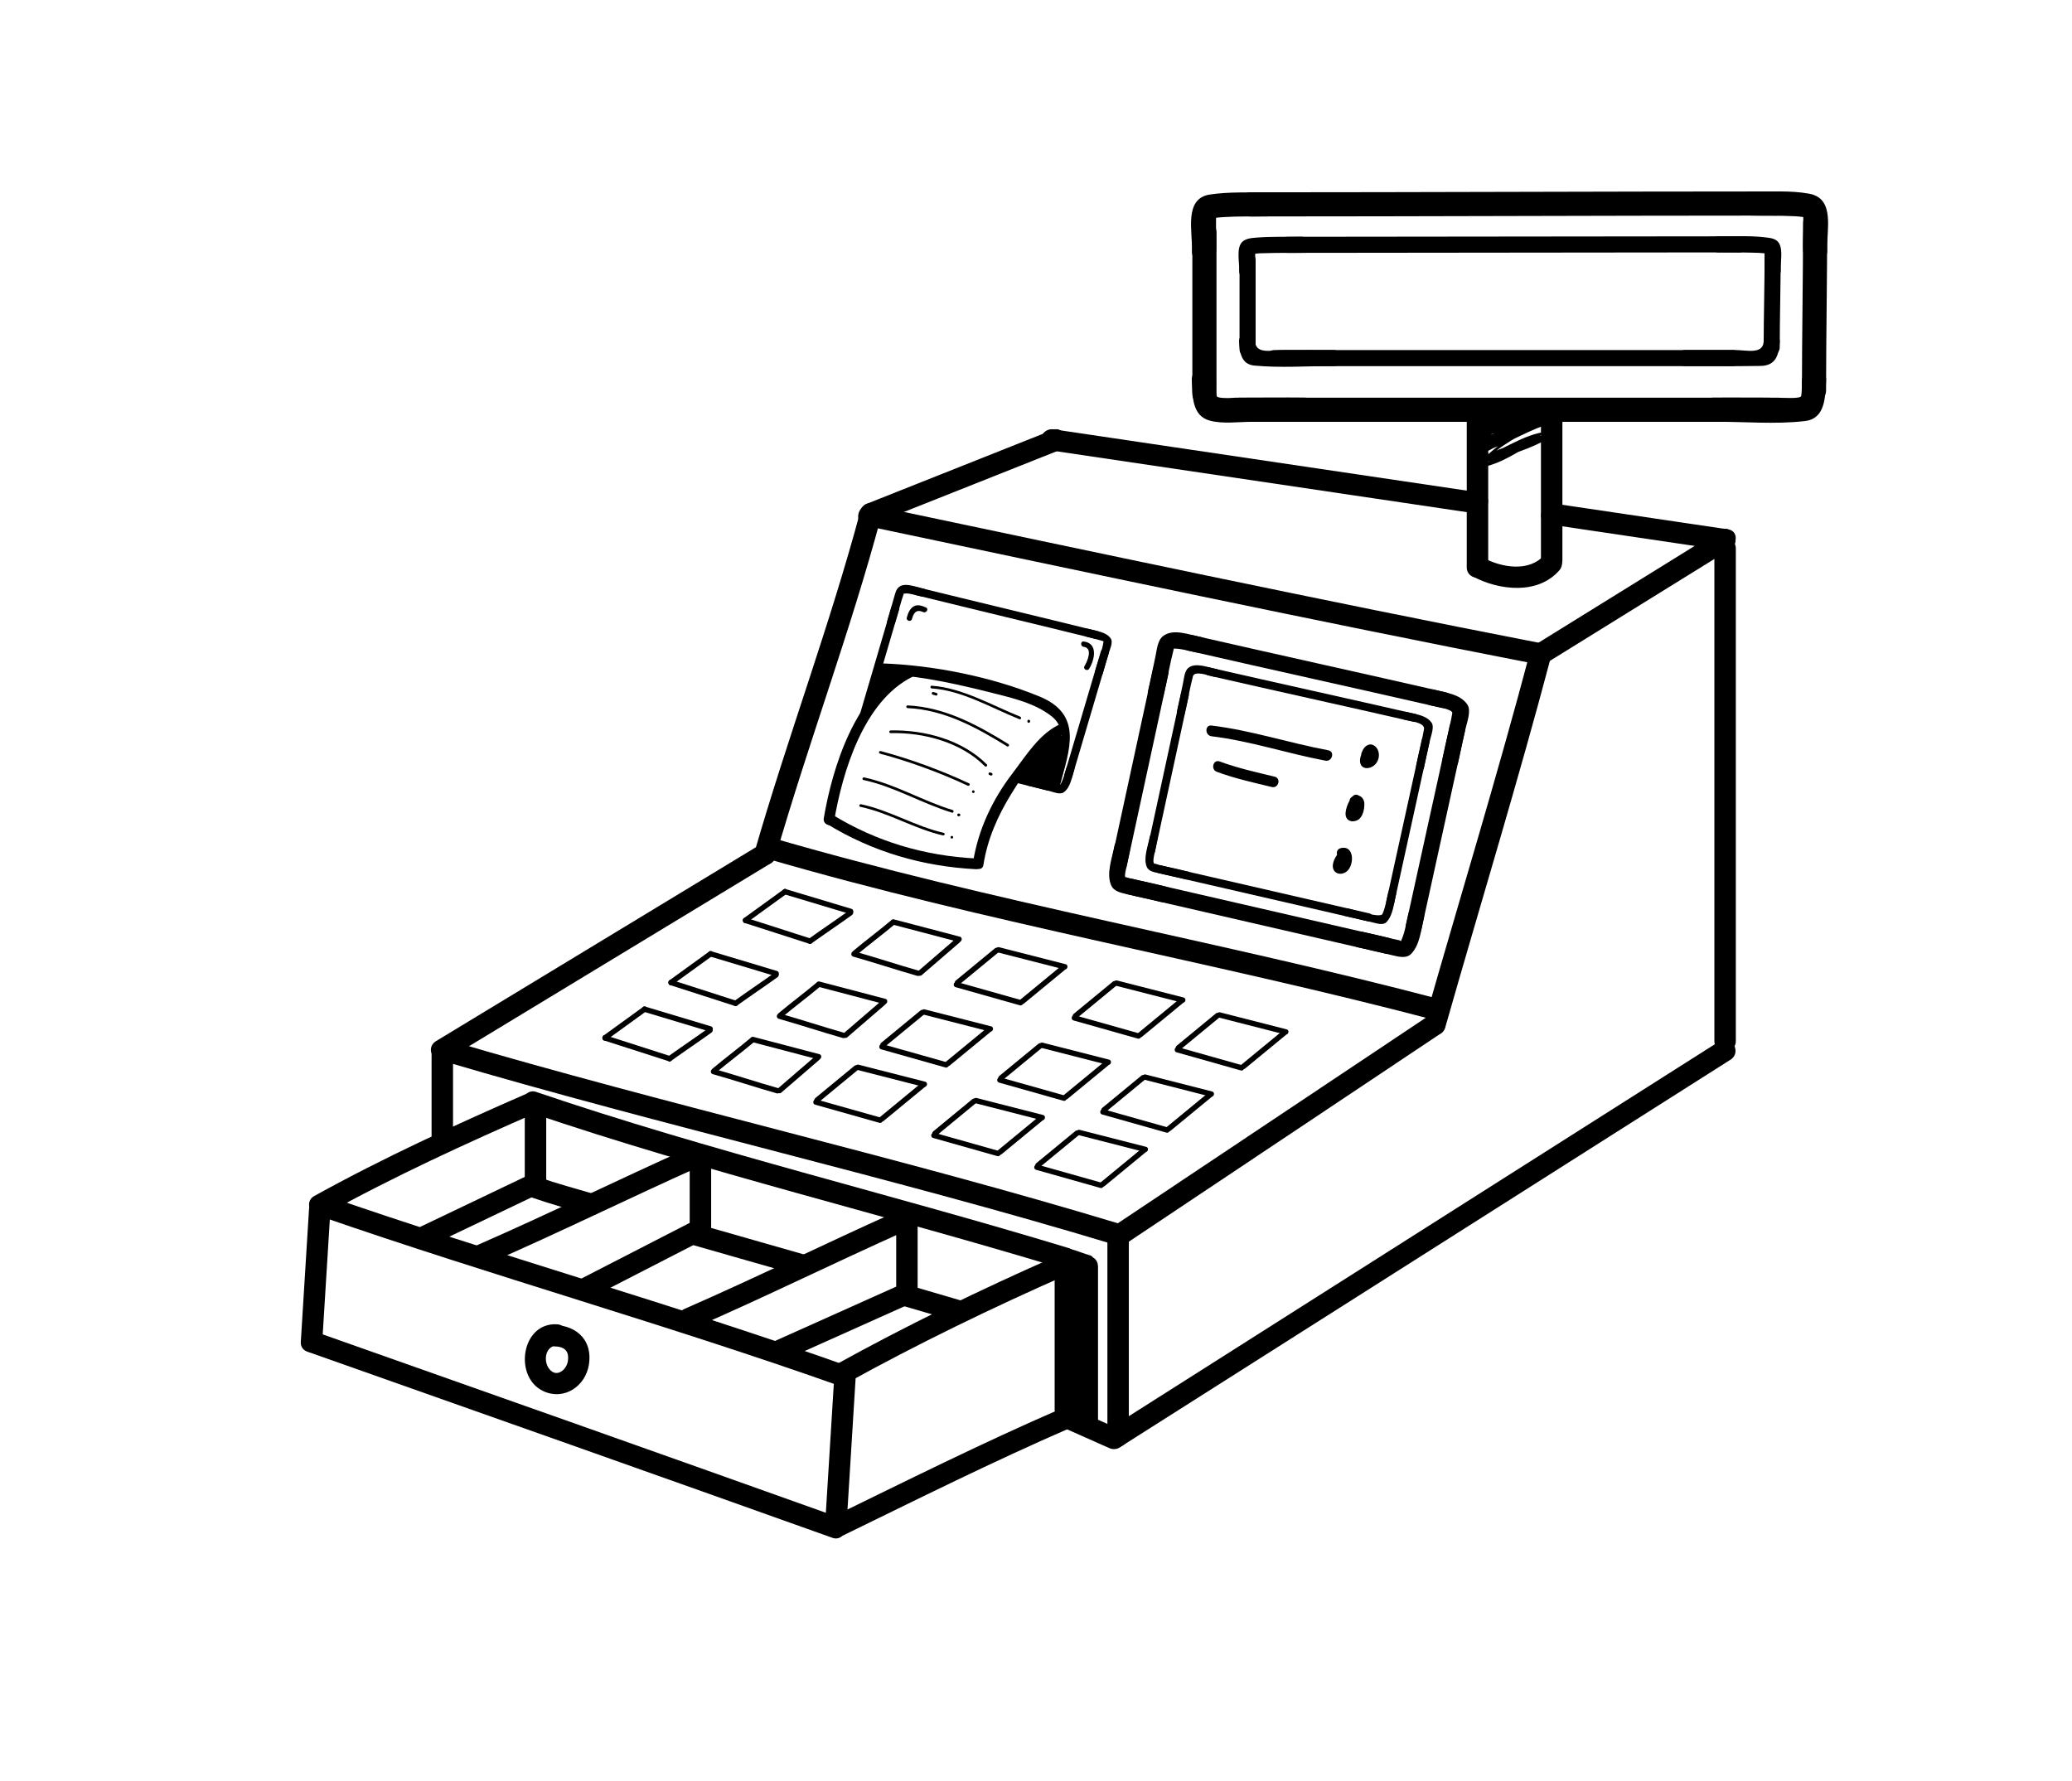<?xml version="1.0" encoding="utf-8"?>
<!-- Generator: Adobe Illustrator 15.1.0, SVG Export Plug-In . SVG Version: 6.00 Build 0)  -->
<!DOCTYPE svg PUBLIC "-//W3C//DTD SVG 1.1//EN" "http://www.w3.org/Graphics/SVG/1.1/DTD/svg11.dtd">
<svg version="1.1" id="Layer_1" xmlns="http://www.w3.org/2000/svg" xmlns:xlink="http://www.w3.org/1999/xlink" x="0px" y="0px"
	 width="416.592px" height="358.088px" viewBox="0 0 416.592 358.088" enable-background="new 0 0 416.592 358.088"
	 xml:space="preserve">
<g>
	<g>
		<path d="M225.77,290.611c40.721-25.848,81.442-51.694,122.166-77.545c2.339-1.484,0.179-5.219-2.179-3.724
			c-40.721,25.848-81.442,51.698-122.166,77.546C221.252,288.372,223.413,292.106,225.77,290.611L225.77,290.611z"/>
	</g>
	<g>
		<path d="M226.375,250.055c21.072-14.062,42.144-28.129,63.216-42.194c2.302-1.535,0.144-5.273-2.178-3.724
			c-21.072,14.065-42.144,28.129-63.217,42.194C221.895,247.867,224.053,251.605,226.375,250.055L226.375,250.055z"/>
	</g>
	<g>
		<path d="M310.843,133.363c12.364-7.662,24.729-15.324,37.093-22.987c2.357-1.462,0.193-5.194-2.179-3.725
			c-12.363,7.662-24.727,15.325-37.092,22.987C306.307,131.101,308.472,134.833,310.843,133.363L310.843,133.363z"/>
	</g>
	<g>
		<path d="M307.674,130.928c-6.597,24.972-14.177,49.661-21.252,74.498c-0.763,2.681,3.399,3.816,4.16,1.146
			c7.075-24.836,14.655-49.525,21.251-74.498C312.545,129.382,308.384,128.241,307.674,130.928L307.674,130.928z"/>
	</g>
	<g>
		<path d="M344.689,110.292c0,33.011,0,66.021,0,99.033c0,2.782,4.313,2.782,4.313,0c0-33.012,0-66.022,0-99.033
			C349.003,107.509,344.689,107.509,344.689,110.292L344.689,110.292z"/>
	</g>
	<g>
		<path d="M89.838,213.065c21.693-13.148,43.389-26.301,65.082-39.452c2.374-1.438,0.208-5.171-2.178-3.724
			c-21.693,13.151-43.387,26.3-65.082,39.452C85.287,210.78,87.453,214.513,89.838,213.065L89.838,213.065z"/>
	</g>
	<g>
		<path d="M175.656,105.36c12.364-4.912,24.728-9.825,37.092-14.738c2.553-1.014,1.441-5.188-1.146-4.158
			c-12.365,4.912-24.729,9.826-37.092,14.739C171.957,102.216,173.068,106.39,175.656,105.36L175.656,105.36z"/>
	</g>
	<g>
		<path d="M173.003,102.709c-6.177,23.106-14.629,45.495-21.252,68.469c-0.771,2.68,3.393,3.814,4.16,1.146
			c6.624-22.976,15.075-45.36,21.252-68.47C177.882,101.165,173.721,100.023,173.003,102.709L173.003,102.709z"/>
	</g>
	<g>
		<path d="M174.089,105.721c44.985,9.482,89.966,19.07,135.093,27.859c2.717,0.53,3.875-3.627,1.146-4.158
			c-45.127-8.79-90.105-18.379-135.092-27.859C172.521,100.99,171.368,105.148,174.089,105.721L174.089,105.721z"/>
	</g>
	<g>
		<path d="M311.404,105.42c11.623,1.725,23.246,3.45,34.869,5.173c2.719,0.404,3.89-3.751,1.146-4.158
			c-11.623-1.725-23.246-3.451-34.869-5.173C309.831,100.857,308.66,105.013,311.404,105.42L311.404,105.42z"/>
	</g>
	<g>
		<path d="M210.712,90.484c28.592,4.242,57.183,8.484,85.773,12.724c2.719,0.404,3.89-3.751,1.146-4.157
			c-28.591-4.242-57.182-8.484-85.772-12.724C209.139,85.922,207.967,90.078,210.712,90.484L210.712,90.484z"/>
	</g>
	<g>
		<path d="M153.958,172.582c44.312,12.919,90.155,20.812,134.796,32.594c2.692,0.712,3.834-3.45,1.146-4.157
			c-44.64-11.785-90.483-19.677-134.796-32.595C152.428,167.642,151.293,171.806,153.958,172.582L153.958,172.582z"/>
	</g>
	<g>
		<g>
			<path d="M222.65,249c0,12.94,0,25.881,0,38.821c0,2.782,4.312,2.782,4.312,0c0-12.94,0-25.881,0-38.821
				C226.964,246.218,222.65,246.218,222.65,249L222.65,249z"/>
		</g>
		<g>
			<path d="M88.896,213.281c44.808,13.233,90.479,23.442,135.212,36.99c2.668,0.81,3.801-3.354,1.146-4.158
				c-44.73-13.549-90.402-23.758-135.213-36.989C87.368,208.335,86.233,212.497,88.896,213.281L88.896,213.281z"/>
		</g>
		<g>
			<path d="M224.681,290.906c2.78,0,2.78-4.312,0-4.312C221.9,286.592,221.9,290.906,224.681,290.906L224.681,290.906z"/>
		</g>
		<g>
			<path d="M86.772,212.2c0,5.45,0,10.903,0,16.354c0,2.782,4.312,2.782,4.312,0c0-5.451,0-10.904,0-16.354
				C91.085,209.417,86.772,209.417,86.772,212.2L86.772,212.2z"/>
		</g>
	</g>
	<g>
		<path d="M294.903,84.23c0,9.946,0,19.89,0,29.835c0,2.782,4.313,2.782,4.313,0c0-9.945,0-19.889,0-29.835
			C299.217,81.448,294.903,81.448,294.903,84.23L294.903,84.23z"/>
	</g>
	<g>
		<path d="M296.151,115.928c5.26,2.791,13.034,3.701,17.351-1.236c1.823-2.083-1.215-5.147-3.05-3.05
			c-2.998,3.427-8.516,2.476-12.124,0.563C295.873,110.9,293.693,114.624,296.151,115.928L296.151,115.928z"/>
	</g>
	<g>
		<path d="M314.134,112.57c0-9.406,0-18.812,0-28.22c0-2.782-4.313-2.782-4.313,0c0,9.407,0,18.813,0,28.22
			C309.82,115.353,314.134,115.353,314.134,112.57L314.134,112.57z"/>
	</g>
	<g>
		<g>
			<path d="M251.453,43.521c35.233-0.004,70.468-0.171,105.701-0.175c3.13,0,3.13-4.853,0-4.853
				c-35.233,0.004-70.468,0.17-105.701,0.175C248.323,38.668,248.323,43.521,251.453,43.521L251.453,43.521z"/>
		</g>
		<g>
			<g>
				<path d="M362.523,44.833c-0.009,11.206-0.221,22.41-0.23,33.615c-0.002,3.131,4.852,3.131,4.854,0
					c0.01-11.205,0.221-22.409,0.229-33.615C367.379,41.704,362.526,41.704,362.523,44.833L362.523,44.833z"/>
			</g>
			<g>
				<path d="M244.585,79.148c0-10.791,0-21.579,0-32.369c0-3.13-4.853-3.13-4.853,0c0,10.79,0,21.578,0,32.369
					C239.732,82.278,244.585,82.278,244.585,79.148L244.585,79.148z"/>
			</g>
			<g>
				<path d="M248.428,84.816c35.736,0,71.475,0,107.213,0c3.13,0,3.13-4.853,0-4.853c-35.738,0-71.477,0-107.213,0
					C245.298,79.963,245.298,84.816,248.428,84.816L248.428,84.816z"/>
			</g>
			<g>
				<path d="M352.236,43.347c2.835,0.057,5.667-0.023,8.501,0.126c0.577,0.032,1.161,0.067,1.734,0.152
					c1.723,0.257,0.159,0.543,0.015-0.758c0.273,2.438-0.066,4.951,0.038,7.403c0.133,3.117,4.986,3.13,4.853,0
					c-0.168-3.975,1.671-10.353-3.614-11.323c-3.777-0.694-7.706-0.377-11.525-0.452C349.105,38.43,349.111,43.283,352.236,43.347
					L352.236,43.347z"/>
			</g>
			<g>
				<path d="M254.787,38.656c-3.849,0.08-7.701-0.112-11.522,0.453c-5.303,0.788-3.453,7.514-3.614,11.326
					c-0.134,3.13,4.72,3.117,4.853,0c0.096-2.22-0.056-4.434-0.008-6.654c0.036-1.723-1.765,0.413-0.322,0.078
					c0.689-0.157,1.415-0.175,2.117-0.221c2.829-0.186,5.666-0.07,8.499-0.129C257.911,43.443,257.917,38.59,254.787,38.656
					L254.787,38.656z"/>
			</g>
			<g>
				<path d="M362.293,76.514c-0.062,1.041,0.036,2.085-0.147,3.117c-0.109,0.605-3.92,0.329-4.665,0.333
					c-4.342,0.019-8.685-0.055-13.026-0.01c-3.127,0.031-3.131,4.884,0,4.853c6.067-0.062,12.416,0.566,18.447-0.149
					c4.182-0.494,4.057-4.96,4.245-8.143C367.331,73.386,362.477,73.404,362.293,76.514L362.293,76.514z"/>
			</g>
			<g>
				<path d="M239.623,76.514c0.177,2.986-0.059,7.049,3.601,8.056c2.568,0.708,5.791,0.251,8.431,0.242
					c3.555-0.012,7.107-0.042,10.662-0.006c3.131,0.032,3.127-4.821,0-4.853c-4.343-0.044-8.687,0.008-13.028,0.01
					c-0.818,0-4.455,0.313-4.663-0.333c-0.309-0.95-0.09-2.128-0.148-3.117C244.293,73.404,239.439,73.386,239.623,76.514
					L239.623,76.514z"/>
			</g>
		</g>
	</g>
	<g>
		<g>
			<path d="M258.826,50.845c30.294-0.002,60.587-0.095,90.881-0.097c2.086,0,2.086-3.235,0-3.235
				c-30.294,0.002-60.587,0.094-90.881,0.097C256.74,47.609,256.74,50.845,258.826,50.845L258.826,50.845z"/>
		</g>
		<g>
			<g>
				<path d="M354.792,51.289c-0.008,6.18-0.19,12.356-0.197,18.537c-0.003,2.087,3.232,2.085,3.234,0
					c0.007-6.181,0.191-12.357,0.198-18.537C358.029,49.202,354.794,49.202,354.792,51.289L354.792,51.289z"/>
			</g>
			<g>
				<path d="M252.453,70.212c0-5.95,0-11.9,0-17.852c0-2.085-3.234-2.085-3.234,0c0,5.95,0,11.9,0,17.852
					C249.217,72.299,252.453,72.299,252.453,70.212L252.453,70.212z"/>
			</g>
			<g>
				<path d="M256.225,73.617c30.727,0,61.454,0,92.181,0c2.086,0,2.086-3.235,0-3.235c-30.727,0-61.454,0-92.181,0
					C254.139,70.382,254.139,73.617,256.225,73.617L256.225,73.617z"/>
			</g>
			<g>
				<path d="M345.478,50.748c2.28,0.029,4.561-0.009,6.841,0.055c0.98,0.025,1.993,0.036,2.96,0.221
					c0.56,0.185,0.381-0.083-0.535-0.802c0.067,0.451,0.087,0.901,0.061,1.354c-0.013,0.909-0.063,1.799-0.013,2.711
					c0.116,2.073,3.353,2.084,3.235,0c-0.088-1.58,0.501-3.948-0.343-5.391c-0.577-0.982-1.846-1.062-2.852-1.182
					c-3.089-0.367-6.251-0.165-9.354-0.202C343.391,47.487,343.393,50.722,345.478,50.748L345.478,50.748z"/>
			</g>
			<g>
				<path d="M261.692,47.603c-2.998,0.038-6-0.064-8.993,0.167c-0.993,0.078-2.211,0.14-2.958,0.892
					c-1.23,1.237-0.507,4.175-0.595,5.716c-0.12,2.085,3.117,2.075,3.234,0c0.052-0.91,0.027-1.801-0.012-2.711
					c-0.025-0.453-0.007-0.903,0.059-1.354c-0.916,0.718-1.095,0.985-0.535,0.802c0.94-0.237,1.999-0.189,2.96-0.221
					c2.278-0.078,4.56-0.024,6.839-0.055C263.777,50.813,263.779,47.578,261.692,47.603L261.692,47.603z"/>
			</g>
			<g>
				<path d="M354.594,68.758c-0.2,2.548-3.522,1.624-5.617,1.624c-3.396,0-6.793-0.027-10.189-0.004
					c-2.085,0.015-2.087,3.25,0,3.234c5.064-0.033,10.13,0.054,15.193-0.033c3.114-0.054,3.646-2.235,3.848-4.821
					C357.992,66.677,354.756,66.692,354.594,68.758L354.594,68.758z"/>
			</g>
			<g>
				<path d="M249.124,68.758c0.163,2.104,0.402,4.488,3.054,4.745c5.261,0.508,10.707,0.074,15.988,0.109
					c2.088,0.016,2.085-3.22,0-3.234c-3.396-0.023-6.793-0.002-10.19,0.004c-2.095,0.004-5.42,0.922-5.617-1.624
					C252.2,66.692,248.964,66.677,249.124,68.758L249.124,68.758z"/>
			</g>
		</g>
	</g>
	<g>
		<g>
			<path d="M238.882,130.821c16.979,3.899,33.998,7.618,50.979,11.518c2.031,0.465,2.893-2.654,0.859-3.122
				c-16.979-3.896-33.999-7.616-50.979-11.517C237.711,127.234,236.848,130.353,238.882,130.821L238.882,130.821z"/>
		</g>
		<g>
			<g>
				<path d="M291.475,145.887c-2.903,13.385-5.905,26.749-8.811,40.134c-0.44,2.033,2.677,2.898,3.119,0.86
					c2.905-13.386,5.906-26.75,8.811-40.135C295.036,144.711,291.917,143.848,291.475,145.887L291.475,145.887z"/>
			</g>
			<g>
				<path d="M226.547,174.119c2.792-12.889,5.584-25.776,8.376-38.667c0.44-2.034-2.678-2.898-3.118-0.859
					c-2.792,12.888-5.585,25.776-8.377,38.667C222.986,175.294,226.105,176.158,226.547,174.119L226.547,174.119z"/>
			</g>
			<g>
				<path d="M226.741,179.822c17.221,3.963,34.441,7.929,51.662,11.893c2.031,0.468,2.893-2.651,0.859-3.122
					c-17.222-3.964-34.44-7.928-51.662-11.892C225.57,176.236,224.707,179.355,226.741,179.822L226.741,179.822z"/>
			</g>
			<g>
				<path d="M287.489,141.792c0.731,0.195,4.642,0.763,4.503,1.593c-0.507,3.022-1.33,5.992-1.924,8.998
					c-0.404,2.036,2.715,2.904,3.119,0.859c0.445-2.259,0.974-4.499,1.473-6.747c0.28-1.262,1.208-3.622,0.35-4.856
					c-1.479-2.125-4.352-2.344-6.661-2.968C286.331,138.127,285.476,141.249,287.489,141.792L287.489,141.792z"/>
			</g>
			<g>
				<path d="M241.35,128.056c-2.259-0.417-5.492-1.766-7.538-0.135c-1.112,0.885-1.222,2.804-1.505,4.091
					c-0.511,2.311-0.944,4.633-1.49,6.938c-0.481,2.027,2.639,2.89,3.12,0.858c0.722-3.045,1.248-6.135,2.018-9.168
					c0.296-1.165-0.235-0.196,0.2-0.219c0.53-0.027,1.069,0.07,1.591,0.163c0.922,0.16,1.824,0.421,2.746,0.594
					C242.529,131.554,243.399,128.437,241.35,128.056L241.35,128.056z"/>
			</g>
			<g>
				<path d="M283.168,183.709c-0.445,1.758-0.646,3.644-1.404,5.307c-0.21,0.459,0.202,0.147-0.679-0.019
					c-0.665-0.124-1.322-0.286-1.98-0.442c-1.743-0.413-3.477-0.851-5.232-1.208c-2.036-0.413-2.902,2.705-0.858,3.121
					c2.198,0.447,4.366,1.021,6.557,1.515c1.289,0.288,3.108,0.914,4.185-0.225c1.76-1.858,1.936-4.821,2.533-7.189
					C286.799,182.543,283.679,181.687,283.168,183.709L283.168,183.709z"/>
			</g>
			<g>
				<path d="M224.058,170.101c-0.437,2.415-1.692,5.524-0.644,7.915c0.602,1.372,2.302,1.55,3.589,1.866
					c2.137,0.524,4.3,0.923,6.431,1.475c2.021,0.522,2.878-2.597,0.859-3.122c-1.6-0.413-3.212-0.764-4.829-1.111
					c-0.71-0.152-1.418-0.316-2.124-0.489c-0.345-0.088-0.689-0.181-1.032-0.28c-0.69-0.275-0.693-0.195-0.009,0.24
					c-0.318-0.438,0.156-2.083,0.243-2.572c0.186-1.027,0.449-2.037,0.633-3.062C227.543,168.92,224.426,168.048,224.058,170.101
					L224.058,170.101z"/>
			</g>
		</g>
	</g>
	<g>
		<g>
			<path d="M242.839,135.789c13.783,3.167,27.601,6.187,41.385,9.348c1.015,0.234,1.445-1.327,0.43-1.559
				c-13.784-3.163-27.602-6.185-41.384-9.348C242.253,133.997,241.822,135.558,242.839,135.789L242.839,135.789z"/>
		</g>
		<g>
			<g>
				<path d="M285.885,148.642c-2.356,10.867-4.794,21.713-7.151,32.58c-0.219,1.017,1.34,1.449,1.561,0.43
					c2.358-10.865,4.794-21.713,7.15-32.58C287.666,148.054,286.106,147.622,285.885,148.642L285.885,148.642z"/>
			</g>
			<g>
				<path d="M232.206,171.292c2.267-10.464,4.532-20.925,6.8-31.39c0.221-1.018-1.339-1.449-1.561-0.43
					c-2.266,10.463-4.532,20.925-6.8,31.389C230.424,171.88,231.984,172.312,232.206,171.292L232.206,171.292z"/>
			</g>
			<g>
				<path d="M232.982,175.568c13.979,3.219,27.959,6.437,41.938,9.654c1.016,0.234,1.446-1.325,0.431-1.559
					c-13.979-3.219-27.958-6.438-41.938-9.655C232.397,173.775,231.966,175.334,232.982,175.568L232.982,175.568z"/>
			</g>
			<g>
				<path d="M282.297,144.695c0.936,0.252,4.242,0.522,4.009,1.915c-0.412,2.454-1.079,4.863-1.562,7.305
					c-0.202,1.02,1.358,1.454,1.562,0.43c0.361-1.834,0.791-3.652,1.194-5.476c0.193-0.87,0.935-2.694,0.334-3.556
					c-1.098-1.578-3.398-1.714-5.105-2.176C281.719,142.862,281.291,144.423,282.297,144.695L282.297,144.695z"/>
			</g>
			<g>
				<path d="M244.574,134.519c-1.581-0.292-4.181-1.394-5.629-0.242c-0.825,0.655-0.881,2.149-1.092,3.1
					c-0.415,1.876-0.768,3.764-1.21,5.634c-0.24,1.015,1.318,1.445,1.56,0.43c0.584-2.473,1.013-4.98,1.638-7.442
					c0.323-1.272,3.317-0.103,4.304,0.082C245.164,136.268,245.599,134.709,244.574,134.519L244.574,134.519z"/>
			</g>
			<g>
				<path d="M279.142,179.345c-0.373,1.474-0.555,3.032-1.191,4.429c-0.428,0.938-6.018-0.929-6.975-1.123
					c-1.02-0.208-1.451,1.351-0.431,1.56c1.785,0.364,3.545,0.83,5.322,1.229c0.828,0.187,2.19,0.706,2.908-0.052
					c1.35-1.428,1.465-3.795,1.926-5.613C280.958,178.763,279.397,178.333,279.142,179.345L279.142,179.345z"/>
			</g>
			<g>
				<path d="M231.156,168.297c-0.32,1.782-1.349,4.27-0.573,6.037c0.426,0.971,1.705,1.059,2.613,1.282
					c1.733,0.428,3.49,0.747,5.22,1.195c1.011,0.264,1.439-1.297,0.431-1.559c-1.3-0.337-2.609-0.624-3.92-0.903
					c-0.578-0.125-1.151-0.257-1.725-0.397c-0.267-0.065-1.282-0.451-1.146-0.264c-0.372-0.51,0.05-1.935,0.146-2.477
					c0.15-0.834,0.365-1.654,0.515-2.485C232.9,167.708,231.342,167.271,231.156,168.297L231.156,168.297z"/>
			</g>
		</g>
	</g>
	<g>
		<g>
			<path d="M184.169,119.664c11.968,2.957,23.963,5.803,35.931,8.758c1.013,0.25,1.441-1.311,0.43-1.56
				c-11.968-2.958-23.963-5.803-35.931-8.758C183.585,117.854,183.158,119.416,184.169,119.664L184.169,119.664z"/>
		</g>
		<g>
			<g>
				<path d="M221.336,130.977c-2.423,8.284-4.915,16.549-7.34,24.833c-0.292,1.003,1.27,1.428,1.562,0.43
					c2.424-8.283,4.916-16.548,7.34-24.833C223.189,130.404,221.628,129.979,221.336,130.977L221.336,130.977z"/>
			</g>
			<g>
				<path d="M174.323,144.493c2.141-7.326,4.315-14.644,6.458-21.969c0.292-1.002-1.268-1.428-1.561-0.43
					c-2.143,7.325-4.316,14.642-6.459,21.968C172.469,145.065,174.03,145.491,174.323,144.493L174.323,144.493z"/>
			</g>
			<g>
				<path d="M203.931,157.296c2.231,0.554,4.464,1.105,6.696,1.66c1.013,0.252,1.441-1.309,0.431-1.56
					c-2.232-0.554-4.464-1.107-6.697-1.66C203.349,155.487,202.919,157.046,203.931,157.296L203.931,157.296z"/>
			</g>
			<g>
				<path d="M218.427,128.009c0.412,0.118,3.464,0.874,3.452,0.948c-0.283,2.032-1.184,4.061-1.719,6.039
					c-0.272,1.009,1.287,1.436,1.561,0.43c0.379-1.401,0.813-2.785,1.229-4.177c0.213-0.716,0.878-2.104,0.39-2.845
					c-0.917-1.386-3.019-1.537-4.482-1.954C217.853,126.164,217.426,127.725,218.427,128.009L218.427,128.009z"/>
			</g>
			<g>
				<path d="M185.733,118.377c-1.298-0.268-3.622-1.287-4.871-0.437c-0.746,0.509-0.888,1.479-1.138,2.296
					c-0.461,1.511-0.848,3.042-1.323,4.548c-0.314,0.996,1.247,1.422,1.561,0.43c0.629-1.995,1.107-4.038,1.803-6.013
					c-0.1,0.278,0.2,0.104,0.551,0.117c0.393,0.016,0.783,0.107,1.165,0.186c0.611,0.126,1.212,0.306,1.824,0.432
					C186.322,120.146,186.754,118.588,185.733,118.377L185.733,118.377z"/>
			</g>
			<g>
				<path d="M214.415,154.375c-0.371,1.127-0.601,2.311-1.2,3.347c-0.303,0.524-5.343-1.133-5.953-1.27
					c-1.017-0.229-1.448,1.331-0.431,1.559c1.395,0.311,2.771,0.685,4.155,1.034c0.724,0.184,2.12,0.78,2.846,0.289
					c1.403-0.95,1.65-3.035,2.145-4.528C216.303,153.811,214.741,153.389,214.415,154.375L214.415,154.375z"/>
			</g>
			<g>
				<path d="M173.542,145.086c1.043,0,1.043-1.617,0-1.617S172.499,145.086,173.542,145.086L173.542,145.086z"/>
			</g>
		</g>
	</g>
	<path d="M276.821,150.428c-0.342-0.496-1.013-0.9-1.637-0.691c-0.818,0.274-1.16,0.932-1.45,1.698
		c-0.047,0.126-0.053,0.236-0.056,0.349c-0.161,0.428-0.266,0.873-0.239,1.282c0.104,1.605,1.729,1.686,2.778,0.888
		C277.271,153.151,277.59,151.54,276.821,150.428z"/>
	<path d="M273.222,159.982c-0.377-0.262-0.878-0.303-1.278,0.145c-0.013,0.015-0.022,0.033-0.035,0.048
		c-0.036,0.02-0.072,0.029-0.105,0.053c-0.311,0.207-0.448,0.493-0.478,0.786c-0.431,0.752-0.729,1.63-0.788,2.433
		c-0.109,1.513,1.213,2.068,2.443,1.431c1.032-0.535,1.353-2.197,1.337-3.237C274.304,160.799,273.844,160.184,273.222,159.982z"/>
	<path d="M269.543,170.541c-0.684,0.179-0.868,0.804-0.71,1.331c-0.425,0.583-0.744,1.264-0.841,1.931
		c-0.213,1.475,1.061,2.298,2.383,1.675C272.388,174.53,272.492,169.774,269.543,170.541z"/>
	<path d="M267.062,150.862c-7.875-1.472-15.499-4.017-23.473-4.98c-1.378-0.167-1.362,1.993,0,2.157
		c7.775,0.94,15.219,3.467,22.899,4.904C267.847,153.196,268.427,151.119,267.062,150.862z"/>
	<path d="M256.278,156.163c-3.721-0.899-7.458-1.722-11.054-3.057c-1.308-0.483-1.865,1.602-0.573,2.081
		c3.595,1.335,7.333,2.157,11.054,3.057C257.056,158.57,257.63,156.49,256.278,156.163z"/>
	<g>
		<path d="M177.268,135.545c7.734,0.257,15.646,2.107,23.13,4.004c3.851,0.975,7.945,2.011,11.105,4.532
			c4.08,3.25,0.502,9.598-0.497,13.375c-0.356,1.346,1.725,1.917,2.079,0.572c1.933-7.294,4.75-14.346-4.082-17.982
			c-9.606-3.958-21.335-6.312-31.735-6.658C175.877,133.342,175.881,135.499,177.268,135.545L177.268,135.545z"/>
	</g>
	<g>
		<path d="M217.888,130.062c1.884,0.222,0.758,2.896,0.162,3.86c-0.365,0.595,0.567,1.136,0.932,0.544
			c1.124-1.82,1.83-5.137-1.094-5.482C217.198,128.902,217.206,129.982,217.888,130.062L217.888,130.062z"/>
	</g>
	<g>
		<path d="M213.209,145.577c-4.229,1.879-6.964,6.424-9.695,9.993c-3.991,5.216-6.855,11.296-7.874,17.792
			c-0.214,1.361,1.863,1.944,2.078,0.573c0.823-5.245,2.872-9.883,5.654-14.382c2.478-4.006,6.476-10.137,10.925-12.115
			C215.567,146.875,214.468,145.017,213.209,145.577L213.209,145.577z"/>
	</g>
	<g>
		<path d="M182.294,134.254c-10.258,5.132-14.921,19.896-16.671,30.3c-0.229,1.36,1.85,1.942,2.079,0.573
			c1.665-9.896,5.926-24.131,15.681-29.013C184.627,135.495,183.535,133.633,182.294,134.254L182.294,134.254z"/>
	</g>
	<g>
		<path d="M166.299,165.684c9.11,5.596,19.271,8.547,29.932,9.084c1.392,0.07,1.384-2.087,0-2.157
			c-10.3-0.518-20.039-3.383-28.842-8.79C166.199,163.09,165.116,164.957,166.299,165.684L166.299,165.684z"/>
	</g>
	<path d="M213.839,149.059c0.453-0.67-0.557-1.574-1.285-0.965c-2.199,1.83-7.052,3.956-7.067,7.311
		c-0.006,1.296,1.128,2.043,2.15,1.3c0.112,0.025,0.229,0.042,0.365,0.049c0.064,0.004,0.113-0.018,0.168-0.025
		c0.151,0.562,0.803,0.941,1.301,0.421c0.158,0.486,0.81,0.737,1.25,0.398c0.023,0.004,0.042,0.015,0.066,0.015h0.181
		c0.797,0,0.98-0.937,0.562-1.384c0.983-2.06,1.601-4.29,2.465-6.398C214.112,149.493,214.018,149.242,213.839,149.059z"/>
	<path d="M180.179,135.305c-0.943-0.181-2.832-1.152-3.663-0.24c-0.82,0.897-0.584,2.256-1.018,3.321
		c-0.015,0.036-0.009,0.07-0.018,0.103c-0.284,0.431-0.527,0.875-0.701,1.333c-0.37,0.978,1.194,1.397,1.561,0.431
		c0.581-1.536,2.266-2.973,3.839-3.39C180.919,136.668,180.985,135.458,180.179,135.305z"/>
	<path d="M202.747,149.602c-6.246-3.846-12.786-7.422-20.266-7.765c-0.349-0.016-0.348,0.523,0,0.539
		c7.382,0.337,13.835,3.898,19.994,7.689C202.771,150.249,203.042,149.783,202.747,149.602z"/>
	<path d="M188.304,139.33c-0.213-0.052-0.424-0.11-0.631-0.18c-0.333-0.104-0.474,0.415-0.143,0.519
		c0.207,0.07,0.417,0.13,0.629,0.179C188.498,139.937,188.64,139.416,188.304,139.33z"/>
	<path d="M198.398,153.688c-4.91-4.933-12.519-6.976-19.333-6.819c-0.348,0.008-0.348,0.547,0,0.538
		c6.67-0.153,14.142,1.831,18.951,6.66C198.262,154.316,198.644,153.935,198.398,153.688z"/>
	<path d="M199.421,155.44c-0.156-0.088-0.227-0.108-0.404-0.124c-0.348-0.026-0.345,0.513,0,0.539
		c0.044,0.018,0.089,0.034,0.134,0.054C199.452,156.081,199.724,155.613,199.421,155.44z"/>
	<path d="M194.838,157.509c-5.604-2.624-11.792-4.899-17.768-6.495c-0.336-0.091-0.479,0.43-0.144,0.519
		c5.911,1.579,12.105,3.852,17.641,6.444C194.879,158.122,195.153,157.656,194.838,157.509z"/>
	<path d="M195.69,158.91c-0.348,0-0.348,0.539,0,0.539S196.038,158.91,195.69,158.91z"/>
	<path d="M191.539,162.876c-6.073-1.85-11.553-5.227-17.793-6.562c-0.339-0.073-0.482,0.447-0.143,0.519
		c6.234,1.337,11.723,4.714,17.793,6.561C191.729,163.497,191.871,162.977,191.539,162.876z"/>
	<path d="M192.815,163.583h-0.09c-0.349,0-0.349,0.539,0,0.539h0.09C193.163,164.123,193.163,163.583,192.815,163.583z"/>
	<path d="M189.741,167.459c-5.756-1.321-10.837-4.53-16.625-5.752c-0.339-0.074-0.484,0.446-0.144,0.518
		c5.785,1.225,10.868,4.435,16.626,5.752C189.936,168.055,190.08,167.535,189.741,167.459z"/>
	<path d="M191.377,168.076c-0.348,0-0.348,0.538,0,0.538C191.725,168.615,191.725,168.076,191.377,168.076z"/>
	<path d="M205.109,144.092c-5.622-2.246-11.646-5.805-17.776-6.211c-0.347-0.023-0.345,0.516,0,0.54
		c6.103,0.404,12.042,3.958,17.632,6.189C205.289,144.741,205.428,144.219,205.109,144.092z"/>
	<path d="M206.565,144.981v0.09c0,0.348,0.539,0.348,0.539,0v-0.09C207.104,144.634,206.565,144.634,206.565,144.981z"/>
	<g>
		<path d="M298.838,89.612c4.017-1.57,7.851-3.479,12.133-4.226c0.298-0.05,0.229-0.566-0.071-0.528
			c-3.284,0.413-6.578,2.061-9.778,2.977c-0.338,0.097-0.194,0.585,0.145,0.518c3.293-0.642,6.6-1.428,9.5-3.172
			c0.271-0.163,0.086-0.55-0.207-0.491c-2.857,0.559-5.319,1.953-7.934,3.18c-4.956,2.32,1.483-0.511,2.212-0.808
			c1.709-0.692,3.443-1.321,5.146-2.033c0.322-0.135,0.203-0.567-0.145-0.518c-3.582,0.51-6.901,1.887-10.335,2.966
			c-0.334,0.104-0.195,0.589,0.144,0.519c3.427-0.708,6.832-1.544,9.86-3.354c0.213-0.127,0.145-0.537-0.136-0.501
			c-2.322,0.295-4.438,1.064-6.581,1.979c-1.17,0.5-5.492,2.933-0.588,0.871c1.869-0.784,3.753-1.535,5.623-2.32
			c0.312-0.128,0.193-0.636-0.144-0.519c-2.266,0.79-4.486,1.688-6.786,2.374c-0.616,0.187-2.387,1.019-0.635,0.067
			c1.407-0.762,3.044-1.148,4.595-1.493c-1.388,0.311-2.731,0.611-4.112,0.96c-0.63,0.388-0.502,0.322,0.383-0.196
			c0.8-0.375,1.628-0.673,2.481-0.898c-1.233,0.364-2.449,0.575-3.691,0.998c1.219-0.417,2.4-1.047,3.569-1.59
			c0.282-0.13,0.08-0.572-0.208-0.49c-1.137,0.322-2.259,0.685-3.399,0.998c1.057-0.291,1.979-0.604,2.979-1.047
			c0.294-0.131,0.073-0.547-0.208-0.491c-1.81,0.36-3.271,1.108-4.827,2.091c-0.208,0.133-0.147,0.535,0.136,0.503
			c1.311-0.143,0.87-0.057,2.162-0.415c0.544-0.15,4.312-2.035,2.45-0.634c-1.656,1.244-3.478,2.218-5.072,3.553
			c-0.223,0.188,0.021,0.501,0.262,0.451c2.521-0.521,4.758-1.637,7.074-2.722c0.275-0.13,0.079-0.599-0.208-0.493
			c-2.179,0.796-4.223,1.723-6.175,2.991c-0.253,0.167-0.095,0.572,0.208,0.493c2.098-0.555,4.058-1.463,6.11-2.157
			c0.325-0.109,0.188-0.625-0.145-0.519c-1.457,0.466-2.857,1.021-4.258,1.632c-1.911,0.834-0.511,0.802,0.491,0.361
			c1.146-0.501,2.298-0.98,3.436-1.5c0.238-0.109,0.127-0.533-0.136-0.503c-1.676,0.189-3.264,0.609-4.905,0.996
			c0.492-0.116,2.514-1.516,3.424-2.11c0.258-0.168,0.094-0.561-0.208-0.492c-0.725,0.113-1.425,0.315-2.1,0.606
			c-1.677,0.601-0.896,0.706,0.252,0.122c1.547-0.788,1.111-1.125-0.245-0.358c-1.053,0.597-2.069,1.261-3.093,1.904
			c-0.267,0.167-0.089,0.55,0.207,0.491c2.006-0.392,3.91-0.992,5.83-1.685c1.166-0.42,2.319-0.875,3.479-1.309
			c1.171-0.437,1.788-1.07,0.178-0.163c-3.245,1.826-6.645,3.228-9.567,5.58c-0.219,0.177,0.018,0.52,0.262,0.451
			c4.993-1.354,9.345-4.175,14.109-6.11c0.312-0.126,0.195-0.63-0.143-0.518c-2.216,0.718-4.256,1.746-6.338,2.78
			c-2.5,1.242-5.126,2.025-7.387,3.718c-0.229,0.17-0.105,0.589,0.208,0.491c4.242-1.311,8.104-3.787,12.312-5.303
			c0.322-0.114,0.19-0.627-0.144-0.518c-4.678,1.525-9.227,3.317-13.544,5.687c-0.263,0.146-0.079,0.611,0.208,0.493
			c4.974-2.025,9.801-4.39,14.828-6.292c0.319-0.12,0.194-0.624-0.143-0.518c-5.21,1.618-10.188,4.453-13.958,8.427
			c-0.175,0.183-0.005,0.545,0.262,0.448c5.356-1.94,10.576-4.208,15.791-6.498c0.28-0.122,0.079-0.594-0.208-0.491
			c-4.553,1.637-8.824,3.869-13.127,6.064c-1.188,0.604-1.522,1.275,0.047,0.445c1.595-0.847,3.367-1.42,5.062-2.035
			c2.084-0.758,4.077-1.579,5.979-2.726c0.217-0.13,0.142-0.527-0.136-0.503c-3.218,0.262-6.135,2.793-8.898,4.278
			c0.456-0.245-5.967,2.75-2.346,0.299c0.774-0.527,1.693-0.894,2.541-1.289c2.288-1.068,4.562-2.089,6.977-2.848
			c0.339-0.105,0.194-0.573-0.143-0.519c-4.102,0.667-7.59,2.692-11.118,4.79c-0.3,0.177-0.035,0.625,0.271,0.463
			c3.516-1.851,6.863-4.012,10.711-5.128c1.3-0.446,1.362-0.381,0.189,0.192c-1.116,0.634-2.441,1.027-3.653,1.453
			c-1.407,0.494-2.729,1.075-4.083,1.708c-1.081,0.517-2.179,0.993-3.295,1.43c0.669-0.267,1.287-0.671,1.936-0.99
			c1.674-0.828,3.553-1.308,5.354-1.774c-0.498-0.449-1.03-0.391-1.595,0.183c-1.123,0.459-2.24,0.927-3.366,1.377
			c-0.739,0.291-1.487,0.56-2.243,0.809c-2.704,0.932,0.085-0.384,0.497-0.605c0.292-0.156,0.074-0.531-0.208-0.491
			c-1.72,0.244-0.47,0.17,0.454-0.303c1.412-0.724,2.791-1.512,4.177-2.283c0.348-0.192,0.693-0.381,1.039-0.573
			c0.997-0.093,1.278-0.446,0.844-1.06c-1.345,0.716-2.697,1.403-4.077,2.047c0.312-0.146-2.968,1.237-3.02,1.274
			c1.225-0.897,2.598-1.595,3.941-2.287c2.356-1.216,4.816-2.223,7.184-3.424c0.234-0.119,0.13-0.523-0.136-0.503
			c-3.026,0.243-5.722,1.465-8.552,2.476c-3.879,1.386-0.732,0.094,1.354-0.642c1.533-0.541,3.055-1.047,4.546-1.688
			c0.245-0.107,0.124-0.526-0.136-0.503c-1.839,0.158-3.562,0.625-5.341,1.12c-0.832,0.231-3.41,0.769-0.147-0.488
			c0.768-0.295,1.558-0.534,2.325-0.824c0.322-0.12,0.184-0.642-0.143-0.518c-1.873,0.704-3.79,1.165-5.331,2.494
			c-0.169,0.146-0.041,0.488,0.19,0.461c2.189-0.246,4.254-0.922,6.391-1.438c-2.381,0.573-4.835,1.638-6.977,2.82
			c-0.286,0.16-0.078,0.54,0.208,0.493c1.855-0.301,3.563-0.88,5.315-1.548c1.619-0.617,3.639-0.9,5.16-1.673
			c-3.748,1.902-7.626,3.372-11.042,5.874c-0.236,0.176-0.105,0.577,0.208,0.493c3.32-0.878,6.303-2.464,9.319-4.068
			c0.309-0.164,0.036-0.627-0.271-0.468c-3.158,1.657-6.229,3.474-9.438,5.034c-0.3,0.146-0.067,0.531,0.208,0.491
			c1.969-0.28-0.11,0.318-0.891,0.988c-0.215,0.185,0.016,0.512,0.262,0.451c3.489-0.862,6.729-2.381,10.064-3.687
			c0.317-0.123,0.202-0.603-0.144-0.518c-3.21,0.772-6.69,1.664-9.195,3.935c-0.197,0.177,0.007,0.537,0.262,0.448
			c2.621-0.894,5.029-2.227,7.613-3.206c2.202-0.834,4.354-1.464,6.292-2.841c0.191-0.14,0.157-0.537-0.137-0.503
			c-2.597,0.301-4.903,1.27-7.226,2.428c-1.632,0.814-3.204,1.755-4.802,2.633c0.442,0.55,0.929,0.456,1.457-0.289
			c1.067-0.624,2.163-1.188,3.27-1.742c1.082-0.528,2.198-0.962,3.351-1.304c0.95,0.171,1.316-0.05,1.1-0.662
			c-1.456,0.456-2.861,1.099-4.25,1.721c-2.272,1.022-4.818,1.942-6.343,3.998c-0.155,0.208,0.099,0.438,0.304,0.396
			c4.046-0.812,7.312-3.294,10.891-5.198c3.605-1.919-1.673,0.792-1.587,0.756c-1.019,0.423-2.067,0.781-3.104,1.156
			c-2.114,0.771-4.125,1.617-6.048,2.793c-0.299,0.184-0.038,0.619,0.271,0.468c4.639-2.302,9.175-4.796,14.009-6.673
			c-0.093-0.125-0.185-0.249-0.278-0.375c-0.795,0.351-1.59,0.697-2.388,1.045c-1.583,0.691-3.172,1.364-4.766,2.033
			c-1.212,0.507-2.433,0.992-3.654,1.474c-0.708,0.28-3.75,2.088-2.074,0.486c1.749-1.672,3.842-2.978,5.928-4.181
			c0.921-0.531,1.884-0.982,2.846-1.431c0.892-0.399,1.799-0.754,2.726-1.063c-0.438-0.568-0.97-0.53-1.595,0.11
			c-1.945,0.769-3.855,1.632-5.769,2.482c-1.126,0.501-2.254,1.002-3.383,1.5c-4.355,1.915-1.377,0.946,0.092,0.227
			c2.56-1.256,5.239-2.261,7.925-3.21c1.644-0.579,1.302-0.979-0.207-0.435c-1.185,0.429-2.334,0.916-3.479,1.43
			c-1.112,0.501-2.176,1.121-3.247,1.698c-0.284,0.151-3.86,2.215-1.392,0.711c2.093-1.273,4.558-2.016,6.754-3.108
			c1.36-0.677,2.699-1.314,4.116-1.873c-0.048-0.144-0.098-0.288-0.146-0.432c-0.383,0.16-0.763,0.328-1.14,0.503
			c-2.896,1.282-5.646,2.858-8.571,4.086c-0.373,0.158-3.473,1.755-1.399,0.28c0.893-0.636,1.877-1.151,2.837-1.679
			c2.278-1.251,4.637-2.323,6.862-3.675c0.256-0.154,0.09-0.59-0.208-0.491c-2.727,0.894-5.378,1.988-8.098,2.899
			c-0.167,0.058-2.323,0.759-2.263,0.721c1.366-0.859,2.757-1.662,4.188-2.41c0.31-0.164,0.038-0.619-0.271-0.468
			c-1.423,0.697-2.842,1.382-4.225,2.156c-0.265,0.149-0.085,0.593,0.208,0.493c1.001-0.331,2.314-0.788,3.045-1.264
			c-1.163,0.758-2.375,1.424-3.523,2.211c-0.263,0.179-0.091,0.538,0.208,0.491c1.536-0.234,3.244-0.489,4.671-1.141
			c-1.499,0.686-3.028,1.29-4.52,1.997c-0.316,0.147-0.041,0.606,0.271,0.463c1.33-0.605,2.656-1.202,4.011-1.756
			c1.167-0.476,1.614-1.158-0.061-0.512c-1.014,0.39-2.011,0.794-3.04,1.144c1.044-0.355,2.969-1.302,4.182-1.79
			c-0.035-0.144-0.07-0.289-0.106-0.435c-0.659,0.316-1.32,0.624-1.984,0.922c0.377-0.173-4.672,2.352-2.214,0.547
			c1.664-1.219,3.458-2.191,5.021-3.555c0.217-0.187-0.018-0.503-0.262-0.449c-1.592,0.347-3.843,0.873-5.227,1.746
			c0.576-0.364,4.651-2.33,1.72-1.196c-0.996,0.386-1.085,0.44-2.041,0.914c-0.298,0.15-0.069,0.533,0.207,0.493
			c0.795-0.062,1.57-0.223,2.325-0.481c0.852,0.109,1.234-0.146,1.152-0.763c-1.317,0.608-2.505,1.162-3.649,2.054
			c-0.219,0.168,0.02,0.523,0.263,0.448c1.902-0.58,3.735-1.271,5.545-2.092c0.287-0.13,0.079-0.565-0.208-0.493
			c-1.764,0.445-3.373,0.974-4.828,2.094c-0.237,0.184-0.107,0.555,0.208,0.49c2.147-0.43,4.163-1.06,6.176-1.915
			c0.301-0.127,0.07-0.541-0.208-0.49c-2.558,0.453-4.991,1.182-7.164,2.63c-0.262,0.177-0.092,0.547,0.208,0.493
			c1.613-0.284,3.134-0.708,4.684-1.234c0.755-0.271,1.506-0.552,2.255-0.836c1.014,0.046,1.337-0.24,0.969-0.855
			c-2.647,1.109-5.314,2.163-7.936,3.333c-0.278,0.123-0.073,0.611,0.207,0.491c2.812-1.184,5.536-2.555,8.477-3.406
			c1.394-0.526,1.463-0.5,0.204,0.08c-0.949,0.429-1.92,0.794-2.914,1.101c-0.691,0.215-1.389,0.409-2.09,0.585
			c-0.346,0.082-0.689,0.167-1.034,0.249c-1.04-0.086-1.279,0.111-0.715,0.594c1.543-0.484,3.061-1.053,4.597-1.557
			c0.765-0.247,1.54-0.466,2.322-0.655c1.362-0.355,1.651-0.703,0.124-0.094c-2.791,1.108-5.567,2.115-8.188,3.599
			c-0.267,0.152-0.087,0.578,0.208,0.493c3.11-0.88,5.837-2.608,8.854-3.73c3.069-1.14-1.594,0.612-1.665,0.639
			c-1.614,0.594-3.319,0.962-4.998,1.317c0.363,0.573,0.867,0.587,1.51,0.042c0.757-0.219,1.512-0.447,2.265-0.687
			c0.737-0.228,5.725-2.375,2.696-1.67c-3.382,0.786-6.581,2.492-9.795,3.751C298.375,89.218,298.514,89.74,298.838,89.612
			L298.838,89.612z"/>
	</g>
	<g>
		<path d="M183.36,124.456c0.357-1.282,0.876-1.995,2.264-1.387c0.629,0.276,1.18-0.652,0.543-0.931
			c-0.73-0.322-1.681-0.669-2.445-0.221c-0.826,0.486-1.154,1.369-1.4,2.252C182.133,124.841,183.173,125.125,183.36,124.456
			L183.36,124.456z"/>
	</g>
	<g>
		<g>
			<g>
				<path d="M213.309,194.27c-2.725,2.243-5.448,4.484-8.172,6.728c-0.538,0.441,0.229,1.2,0.762,0.762
					c2.724-2.243,5.448-4.484,8.172-6.728C214.609,194.589,213.841,193.831,213.309,194.27L213.309,194.27z"/>
			</g>
			<g>
				<path d="M200.025,190.689c-2.622,2.157-5.241,4.315-7.864,6.473c-0.539,0.441,0.229,1.2,0.762,0.763
					c2.624-2.157,5.242-4.316,7.865-6.473C201.324,191.009,200.558,190.25,200.025,190.689L200.025,190.689z"/>
			</g>
			<g>
				<path d="M192.134,198.488c4.308,1.218,8.612,2.432,12.92,3.648c0.671,0.189,0.954-0.851,0.286-1.041
					c-4.307-1.218-8.611-2.431-12.919-3.648C191.75,197.258,191.465,198.298,192.134,198.488L192.134,198.488z"/>
			</g>
			<g>
				<path d="M200.604,191.498c4.452,1.137,8.902,2.274,13.354,3.412c0.674,0.173,0.96-0.868,0.287-1.041
					c-4.452-1.139-8.904-2.275-13.354-3.413C200.217,190.284,199.93,191.325,200.604,191.498L200.604,191.498z"/>
			</g>
		</g>
		<g>
			<g>
				<path d="M237.023,200.963c-2.726,2.241-5.448,4.483-8.171,6.728c-0.537,0.442,0.23,1.2,0.763,0.763
					c2.723-2.243,5.447-4.486,8.171-6.728C238.323,201.283,237.556,200.525,237.023,200.963L237.023,200.963z"/>
			</g>
			<g>
				<path d="M223.74,197.38c-2.623,2.157-5.242,4.317-7.865,6.477c-0.537,0.442,0.231,1.201,0.764,0.764
					c2.621-2.159,5.241-4.32,7.863-6.478C225.04,197.701,224.273,196.942,223.74,197.38L223.74,197.38z"/>
			</g>
			<g>
				<path d="M215.851,205.182c4.306,1.216,8.61,2.431,12.917,3.648c0.671,0.189,0.956-0.852,0.287-1.041
					c-4.306-1.215-8.611-2.434-12.917-3.648C215.466,203.952,215.181,204.992,215.851,205.182L215.851,205.182z"/>
			</g>
			<g>
				<path d="M224.321,198.189c4.451,1.138,8.903,2.273,13.353,3.415c0.675,0.172,0.96-0.868,0.287-1.041
					c-4.449-1.139-8.901-2.275-13.353-3.414C223.933,196.976,223.646,198.017,224.321,198.189L224.321,198.189z"/>
			</g>
		</g>
		<g>
			<g>
				<path d="M257.737,207.366c-2.723,2.242-5.445,4.485-8.171,6.725c-0.538,0.442,0.229,1.2,0.762,0.762
					c2.727-2.239,5.448-4.481,8.171-6.726C259.037,207.686,258.269,206.928,257.737,207.366L257.737,207.366z"/>
			</g>
			<g>
				<path d="M244.454,203.783c-2.622,2.158-5.245,4.317-7.866,6.477c-0.537,0.442,0.23,1.2,0.764,0.763
					c2.621-2.159,5.243-4.317,7.865-6.477C245.753,204.103,244.986,203.345,244.454,203.783L244.454,203.783z"/>
			</g>
			<g>
				<path d="M236.562,211.587c4.306,1.215,8.612,2.429,12.918,3.647c0.671,0.19,0.954-0.851,0.287-1.041
					c-4.306-1.217-8.612-2.433-12.919-3.647C236.178,210.356,235.893,211.397,236.562,211.587L236.562,211.587z"/>
			</g>
			<g>
				<path d="M245.034,204.594c4.452,1.135,8.902,2.273,13.354,3.413c0.674,0.173,0.96-0.868,0.286-1.041
					c-4.449-1.14-8.9-2.277-13.353-3.412C244.647,203.383,244.36,204.421,245.034,204.594L245.034,204.594z"/>
			</g>
		</g>
		<g>
			<g>
				<path d="M192.133,188.774c-2.538,2.159-5.033,4.368-7.571,6.529c-0.531,0.451,0.235,1.211,0.763,0.763
					c2.538-2.158,5.032-4.371,7.572-6.528C193.426,189.086,192.659,188.328,192.133,188.774L192.133,188.774z"/>
			</g>
			<g>
				<path d="M179.033,185.17c-2.445,2.053-5.017,3.954-7.462,6.007c-0.533,0.448,0.234,1.206,0.762,0.762
					c2.445-2.053,5.018-3.953,7.462-6.007C180.329,185.484,179.562,184.726,179.033,185.17L179.033,185.17z"/>
			</g>
			<g>
				<path d="M171.539,192.344c4.312,1.226,8.566,2.639,12.876,3.869c0.67,0.191,0.954-0.852,0.287-1.041
					c-4.311-1.23-8.564-2.644-12.876-3.869C171.156,191.114,170.872,192.155,171.539,192.344L171.539,192.344z"/>
			</g>
			<g>
				<path d="M179.443,185.897c4.425,1.133,8.829,2.348,13.252,3.482c0.674,0.172,0.959-0.868,0.287-1.041
					c-4.424-1.135-8.827-2.35-13.253-3.481C179.056,184.684,178.77,185.725,179.443,185.897L179.443,185.897z"/>
			</g>
		</g>
		<g>
			<g>
				<path d="M170.765,183.043c-2.699,1.943-5.471,3.789-8.17,5.73c-0.561,0.403-0.022,1.337,0.543,0.932
					c2.7-1.941,5.472-3.787,8.169-5.731C171.868,183.572,171.33,182.637,170.765,183.043L170.765,183.043z"/>
			</g>
			<g>
				<path d="M157.562,178.822c-2.66,1.922-5.315,3.849-7.974,5.771c-0.559,0.402-0.021,1.339,0.543,0.931
					c2.659-1.923,5.313-3.85,7.974-5.771C158.664,179.351,158.127,178.413,157.562,178.822L157.562,178.822z"/>
			</g>
			<g>
				<path d="M149.718,185.579c4.328,1.413,8.677,2.768,13.007,4.181c0.663,0.217,0.943-0.826,0.287-1.041
					c-4.33-1.414-8.679-2.766-13.008-4.181C149.342,184.321,149.059,185.364,149.718,185.579L149.718,185.579z"/>
			</g>
			<g>
				<path d="M157.691,179.808c4.401,1.323,8.807,2.645,13.21,3.966c0.667,0.2,0.95-0.84,0.286-1.041
					c-4.403-1.322-8.809-2.643-13.21-3.966C157.309,178.567,157.026,179.608,157.691,179.808L157.691,179.808z"/>
			</g>
		</g>
	</g>
	<g>
		<g>
			<g>
				<path d="M198.339,206.768c-2.722,2.243-5.446,4.484-8.171,6.725c-0.538,0.441,0.229,1.199,0.763,0.762
					c2.725-2.239,5.448-4.48,8.171-6.724C199.639,207.088,198.871,206.33,198.339,206.768L198.339,206.768z"/>
			</g>
			<g>
				<path d="M185.056,203.187c-2.622,2.157-5.244,4.316-7.866,6.474c-0.537,0.441,0.229,1.199,0.762,0.763
					c2.623-2.157,5.243-4.316,7.866-6.473C186.355,203.507,185.589,202.749,185.056,203.187L185.056,203.187z"/>
			</g>
			<g>
				<path d="M177.164,210.988c4.308,1.217,8.613,2.43,12.919,3.646c0.671,0.188,0.955-0.851,0.287-1.041
					c-4.307-1.217-8.612-2.431-12.919-3.646C176.779,209.759,176.495,210.799,177.164,210.988L177.164,210.988z"/>
			</g>
			<g>
				<path d="M185.635,203.994c4.451,1.138,8.903,2.272,13.354,3.414c0.674,0.173,0.959-0.867,0.287-1.041
					c-4.451-1.14-8.902-2.276-13.354-3.414C185.248,202.78,184.961,203.821,185.635,203.994L185.635,203.994z"/>
			</g>
		</g>
		<g>
			<g>
				<path d="M222.054,213.461c-2.724,2.243-5.447,4.483-8.173,6.724c-0.537,0.442,0.23,1.2,0.764,0.762
					c2.726-2.238,5.45-4.479,8.172-6.723C223.354,213.781,222.586,213.023,222.054,213.461L222.054,213.461z"/>
			</g>
			<g>
				<path d="M208.771,209.88c-2.623,2.157-5.244,4.313-7.866,6.471c-0.538,0.443,0.229,1.201,0.763,0.763
					c2.622-2.156,5.243-4.313,7.865-6.471C210.07,210.201,209.303,209.443,208.771,209.88L208.771,209.88z"/>
			</g>
			<g>
				<path d="M200.878,217.678c4.307,1.217,8.614,2.431,12.919,3.648c0.672,0.188,0.956-0.852,0.287-1.041
					c-4.306-1.216-8.612-2.432-12.919-3.648C200.494,216.448,200.21,217.488,200.878,217.678L200.878,217.678z"/>
			</g>
			<g>
				<path d="M209.352,210.689c4.451,1.135,8.901,2.271,13.352,3.412c0.674,0.172,0.959-0.868,0.287-1.04
					c-4.45-1.14-8.9-2.276-13.352-3.413C208.964,209.479,208.677,210.517,209.352,210.689L209.352,210.689z"/>
			</g>
		</g>
		<g>
			<g>
				<path d="M242.768,219.864c-2.725,2.243-5.449,4.484-8.173,6.729c-0.537,0.442,0.229,1.2,0.762,0.763
					c2.725-2.244,5.449-4.483,8.174-6.728C244.068,220.185,243.3,219.426,242.768,219.864L242.768,219.864z"/>
			</g>
			<g>
				<path d="M229.483,216.281c-2.621,2.159-5.243,4.318-7.865,6.478c-0.537,0.442,0.229,1.201,0.763,0.762
					c2.622-2.159,5.243-4.317,7.865-6.477C230.783,216.602,230.015,215.844,229.483,216.281L229.483,216.281z"/>
			</g>
			<g>
				<path d="M221.593,224.085c4.308,1.217,8.612,2.429,12.92,3.647c0.671,0.19,0.954-0.851,0.286-1.04
					c-4.306-1.218-8.611-2.431-12.919-3.647C221.208,222.855,220.924,223.896,221.593,224.085L221.593,224.085z"/>
			</g>
			<g>
				<path d="M230.062,217.09c4.452,1.14,8.902,2.274,13.354,3.414c0.674,0.173,0.959-0.867,0.286-1.04
					c-4.451-1.14-8.903-2.275-13.354-3.415C229.675,215.877,229.388,216.917,230.062,217.09L230.062,217.09z"/>
			</g>
		</g>
		<g>
			<g>
				<path d="M177.163,201.272c-2.54,2.157-5.033,4.368-7.572,6.527c-0.53,0.451,0.236,1.211,0.764,0.763
					c2.539-2.159,5.032-4.371,7.571-6.527C178.456,201.584,177.689,200.826,177.163,201.272L177.163,201.272z"/>
			</g>
			<g>
				<path d="M164.064,197.669c-2.445,2.056-5.019,3.951-7.462,6.007c-0.533,0.449,0.232,1.207,0.762,0.763
					c2.445-2.056,5.017-3.952,7.462-6.007C165.359,197.982,164.593,197.225,164.064,197.669L164.064,197.669z"/>
			</g>
			<g>
				<path d="M156.569,204.843c4.31,1.228,8.565,2.639,12.877,3.865c0.669,0.188,0.954-0.852,0.286-1.041
					c-4.312-1.227-8.567-2.635-12.877-3.865C156.186,203.61,155.901,204.651,156.569,204.843L156.569,204.843z"/>
			</g>
			<g>
				<path d="M164.473,198.393c4.424,1.136,8.829,2.35,13.253,3.484c0.674,0.172,0.959-0.868,0.286-1.04
					c-4.425-1.135-8.829-2.35-13.252-3.484C164.085,197.18,163.8,198.22,164.473,198.393L164.473,198.393z"/>
			</g>
		</g>
		<g>
			<g>
				<path d="M155.794,195.542c-2.699,1.943-5.471,3.787-8.168,5.732c-0.559,0.402-0.021,1.339,0.543,0.932
					c2.699-1.946,5.47-3.79,8.168-5.733C156.896,196.07,156.36,195.135,155.794,195.542L155.794,195.542z"/>
			</g>
			<g>
				<path d="M142.592,191.321c-2.657,1.926-5.316,3.849-7.973,5.771c-0.559,0.404-0.021,1.339,0.543,0.931
					c2.658-1.923,5.316-3.846,7.973-5.771C143.693,191.847,143.157,190.912,142.592,191.321L142.592,191.321z"/>
			</g>
			<g>
				<path d="M134.748,198.077c4.329,1.416,8.677,2.768,13.007,4.183c0.662,0.217,0.944-0.826,0.286-1.04
					c-4.33-1.416-8.678-2.768-13.007-4.183C134.372,196.82,134.089,197.862,134.748,198.077L134.748,198.077z"/>
			</g>
			<g>
				<path d="M142.721,192.307c4.402,1.32,8.806,2.644,13.209,3.968c0.668,0.2,0.95-0.84,0.286-1.041
					c-4.401-1.324-8.805-2.647-13.209-3.968C142.339,191.066,142.056,192.106,142.721,192.307L142.721,192.307z"/>
			</g>
		</g>
	</g>
	<g>
		<g>
			<g>
				<path d="M185.068,217.895c-2.723,2.243-5.447,4.486-8.172,6.729c-0.539,0.441,0.229,1.199,0.762,0.763
					c2.726-2.242,5.449-4.484,8.172-6.728C186.368,218.215,185.601,217.457,185.068,217.895L185.068,217.895z"/>
			</g>
			<g>
				<path d="M171.784,214.312c-2.621,2.159-5.243,4.318-7.864,6.479c-0.537,0.441,0.23,1.201,0.763,0.763
					c2.622-2.161,5.243-4.32,7.864-6.479C173.084,214.632,172.316,213.875,171.784,214.312L171.784,214.312z"/>
			</g>
			<g>
				<path d="M163.894,222.116c4.305,1.217,8.611,2.433,12.918,3.647c0.671,0.19,0.956-0.851,0.287-1.041
					c-4.308-1.215-8.613-2.428-12.919-3.647C163.509,220.886,163.226,221.926,163.894,222.116L163.894,222.116z"/>
			</g>
			<g>
				<path d="M172.365,215.125c4.452,1.138,8.903,2.271,13.354,3.41c0.674,0.173,0.96-0.868,0.286-1.041
					c-4.45-1.138-8.901-2.272-13.354-3.41C171.978,213.912,171.691,214.953,172.365,215.125L172.365,215.125z"/>
			</g>
		</g>
		<g>
			<g>
				<path d="M208.784,224.588c-2.723,2.243-5.448,4.483-8.172,6.725c-0.538,0.443,0.229,1.201,0.763,0.764
					c2.727-2.241,5.449-4.482,8.172-6.726C210.083,224.909,209.315,224.151,208.784,224.588L208.784,224.588z"/>
			</g>
			<g>
				<path d="M195.499,221.006c-2.622,2.159-5.243,4.316-7.865,6.477c-0.536,0.442,0.23,1.2,0.764,0.763
					c2.622-2.159,5.244-4.318,7.865-6.478C196.798,221.326,196.03,220.568,195.499,221.006L195.499,221.006z"/>
			</g>
			<g>
				<path d="M187.609,228.808c4.306,1.217,8.612,2.434,12.918,3.65c0.671,0.188,0.956-0.852,0.286-1.04
					c-4.307-1.218-8.612-2.434-12.918-3.65C187.225,227.577,186.94,228.618,187.609,228.808L187.609,228.808z"/>
			</g>
			<g>
				<path d="M196.082,221.817c4.45,1.139,8.9,2.274,13.352,3.414c0.674,0.173,0.959-0.868,0.287-1.041
					c-4.451-1.139-8.901-2.276-13.353-3.414C195.693,220.604,195.408,221.644,196.082,221.817L196.082,221.817z"/>
			</g>
		</g>
		<g>
			<g>
				<path d="M229.497,230.992c-2.725,2.242-5.449,4.485-8.172,6.729c-0.538,0.442,0.23,1.2,0.762,0.762
					c2.725-2.243,5.448-4.485,8.172-6.729C230.796,231.312,230.028,230.553,229.497,230.992L229.497,230.992z"/>
			</g>
			<g>
				<path d="M216.213,227.413c-2.623,2.156-5.245,4.314-7.866,6.473c-0.537,0.442,0.229,1.201,0.763,0.762
					c2.622-2.156,5.244-4.314,7.867-6.472C217.514,227.733,216.746,226.975,216.213,227.413L216.213,227.413z"/>
			</g>
			<g>
				<path d="M208.321,235.212c4.307,1.216,8.613,2.428,12.919,3.647c0.671,0.19,0.954-0.851,0.286-1.041
					c-4.305-1.217-8.612-2.433-12.918-3.647C207.938,233.983,207.653,235.023,208.321,235.212L208.321,235.212z"/>
			</g>
			<g>
				<path d="M216.792,228.22c4.451,1.137,8.902,2.272,13.354,3.414c0.674,0.172,0.96-0.868,0.287-1.041
					c-4.449-1.141-8.901-2.276-13.354-3.414C216.405,227.007,216.119,228.047,216.792,228.22L216.792,228.22z"/>
			</g>
		</g>
		<g>
			<g>
				<path d="M163.892,212.4c-2.54,2.157-5.032,4.371-7.571,6.527c-0.531,0.451,0.236,1.208,0.762,0.763
					c2.54-2.156,5.032-4.371,7.572-6.527C165.186,212.711,164.419,211.953,163.892,212.4L163.892,212.4z"/>
			</g>
			<g>
				<path d="M150.793,208.798c-2.444,2.056-5.017,3.954-7.461,6.01c-0.533,0.448,0.233,1.207,0.763,0.762
					c2.443-2.056,5.016-3.952,7.461-6.009C152.088,209.112,151.321,208.354,150.793,208.798L150.793,208.798z"/>
			</g>
			<g>
				<path d="M143.3,215.972c4.312,1.224,8.563,2.639,12.875,3.863c0.67,0.188,0.954-0.852,0.286-1.041
					c-4.312-1.225-8.563-2.637-12.875-3.863C142.917,214.742,142.632,215.781,143.3,215.972L143.3,215.972z"/>
			</g>
			<g>
				<path d="M151.203,209.525c4.424,1.131,8.828,2.347,13.252,3.479c0.674,0.172,0.959-0.868,0.287-1.041
					c-4.424-1.133-8.827-2.349-13.252-3.479C150.816,208.312,150.53,209.352,151.203,209.525L151.203,209.525z"/>
			</g>
		</g>
		<g>
			<g>
				<path d="M142.523,206.673c-2.7,1.944-5.473,3.783-8.169,5.729c-0.56,0.402-0.021,1.34,0.543,0.932
					c2.698-1.946,5.47-3.785,8.169-5.729C143.626,207.202,143.089,206.267,142.523,206.673L142.523,206.673z"/>
			</g>
			<g>
				<path d="M129.321,202.45c-2.659,1.923-5.316,3.849-7.972,5.772c-0.559,0.404-0.021,1.34,0.543,0.931
					c2.656-1.925,5.312-3.851,7.972-5.772C130.422,202.979,129.885,202.042,129.321,202.45L129.321,202.45z"/>
			</g>
			<g>
				<path d="M121.477,209.209c4.329,1.411,8.676,2.768,13.006,4.179c0.664,0.215,0.945-0.826,0.287-1.041
					c-4.33-1.411-8.678-2.767-13.006-4.179C121.1,207.954,120.819,208.994,121.477,209.209L121.477,209.209z"/>
			</g>
			<g>
				<path d="M129.449,203.436c4.404,1.321,8.807,2.642,13.21,3.968c0.667,0.2,0.951-0.841,0.286-1.041
					c-4.402-1.324-8.806-2.646-13.21-3.968C129.068,202.195,128.784,203.236,129.449,203.436L129.449,203.436z"/>
			</g>
		</g>
	</g>
	<g>
		<g>
			<path d="M167.703,277.337c-0.599,9.7-1.199,19.396-1.8,29.096c-0.171,2.781,4.142,2.763,4.313,0
				c0.602-9.699,1.2-19.396,1.8-29.096C172.188,274.557,167.873,274.574,167.703,277.337L167.703,277.337z"/>
		</g>
		<g>
			<path d="M64.186,244.474c34.793,12.085,70.32,21.993,105.039,34.328c2.628,0.936,3.749-3.233,1.146-4.158
				c-34.717-12.336-70.245-22.244-105.039-34.328C62.697,239.4,61.575,243.568,64.186,244.474L64.186,244.474z"/>
		</g>
		<g>
			<path d="M106.689,223.719c35.104,11.94,71.464,20.567,106.94,31.36c2.667,0.812,3.801-3.352,1.146-4.158
				c-35.478-10.794-71.836-19.421-106.941-31.36C105.195,218.662,104.069,222.83,106.689,223.719L106.689,223.719z"/>
		</g>
		<g>
			<path d="M181.429,262.531c3.694,1.078,7.389,2.161,11.082,3.245c2.675,0.789,3.81-3.376,1.146-4.156
				c-3.692-1.088-7.386-2.167-11.082-3.246C179.899,257.591,178.764,261.753,181.429,262.531L181.429,262.531z"/>
		</g>
		<g>
			<path d="M139.69,250.443c7.08,2.043,14.176,4.031,21.256,6.074c2.678,0.773,3.812-3.389,1.146-4.158
				c-7.078-2.045-14.175-4.032-21.256-6.073C138.157,245.512,137.022,249.674,139.69,250.443L139.69,250.443z"/>
		</g>
		<g>
			<path d="M107.094,240.838c3.691,1.287,7.487,2.308,11.238,3.406c2.675,0.782,3.812-3.378,1.146-4.158
				c-3.75-1.101-7.547-2.121-11.24-3.406C105.605,235.762,104.483,239.931,107.094,240.838L107.094,240.838z"/>
		</g>
		<g>
			<path d="M62.064,271.868c35.108,12.398,70.217,24.805,105.281,37.33c2.625,0.939,3.745-3.229,1.146-4.156
				c-35.062-12.528-70.17-24.935-105.28-37.332C60.581,266.781,59.46,270.949,62.064,271.868L62.064,271.868z"/>
		</g>
		<g>
			<path d="M62.131,243.115c-0.551,8.892-1.101,17.783-1.65,26.674c-0.171,2.779,4.143,2.764,4.313,0
				c0.549-8.891,1.1-17.783,1.65-26.674C66.615,240.335,62.301,240.352,62.131,243.115L62.131,243.115z"/>
		</g>
	</g>
	<g>
		<path d="M169.999,278.229c14.338-7.951,29.564-15.323,44.574-21.928c2.542-1.118,0.344-4.834-2.178-3.724
			c-15.009,6.603-30.235,13.977-44.573,21.928C165.389,275.853,167.564,279.579,169.999,278.229L169.999,278.229z"/>
	</g>
	<g>
		<path d="M65.376,244.198c13.786-7.646,28.522-14.394,42.976-20.695c2.544-1.108,0.345-4.823-2.179-3.725
			c-14.451,6.3-29.188,13.051-42.975,20.696C60.766,241.822,62.941,245.548,65.376,244.198L65.376,244.198z"/>
	</g>
	<g>
		<path d="M169.006,308.981c15.341-7.48,30.657-15.133,46.318-21.928c2.545-1.104,0.346-4.819-2.178-3.724
			c-15.66,6.795-30.978,14.444-46.317,21.927C164.328,306.478,166.517,310.196,169.006,308.981L169.006,308.981z"/>
	</g>
	<g>
		<path d="M212.046,253c0,10.125,0,20.251,0,30.376c0,2.782,4.314,2.782,4.314,0c0-10.125,0-20.251,0-30.376
			C216.36,250.218,212.046,250.218,212.046,253L212.046,253z"/>
	</g>
	<g>
		<path d="M214.552,287.393c2.827,1.259,5.653,2.518,8.48,3.774c2.518,1.121,4.715-2.596,2.178-3.725
			c-2.828-1.259-5.653-2.517-8.479-3.773C214.211,282.548,212.015,286.264,214.552,287.393L214.552,287.393z"/>
	</g>
	<g>
		<path d="M139.799,266.903c14.208-6.209,28.135-13.07,42.287-19.41c2.535-1.136,0.339-4.852-2.178-3.725
			c-14.152,6.34-28.077,13.202-42.287,19.411C135.078,264.292,137.275,268.007,139.799,266.903L139.799,266.903z"/>
	</g>
	<g>
		<path d="M158.164,273.272c8.42-3.785,16.84-7.564,25.271-11.327c2.536-1.131,0.339-4.847-2.179-3.724
			c-8.43,3.762-16.851,7.542-25.271,11.328C153.453,270.686,155.647,274.403,158.164,273.272L158.164,273.272z"/>
	</g>
	<g>
		<path d="M180.188,246.978c0,4.179,0,8.357,0,12.537c0,2.782,4.312,2.782,4.312,0c0-4.179,0-8.356,0-12.537
			C184.502,244.196,180.188,244.196,180.188,246.978L180.188,246.978z"/>
	</g>
	<g>
		<path d="M98.281,254.013c14.208-6.211,28.134-13.071,42.287-19.411c2.535-1.135,0.339-4.851-2.178-3.724
			c-14.151,6.34-28.078,13.2-42.287,19.411C93.56,251.401,95.758,255.116,98.281,254.013L98.281,254.013z"/>
	</g>
	<g>
		<path d="M118.368,261.163c7.849-4.035,15.698-8.073,23.548-12.108c2.475-1.271,0.292-4.994-2.178-3.724
			c-7.849,4.036-15.698,8.07-23.548,12.107C113.716,258.712,115.898,262.434,118.368,261.163L118.368,261.163z"/>
	</g>
	<g>
		<path d="M86.863,250.312c7.053-3.37,14.107-6.74,21.161-10.109c2.509-1.198,0.318-4.918-2.178-3.725
			c-7.054,3.37-14.106,6.74-21.16,10.11C82.177,247.787,84.366,251.506,86.863,250.312L86.863,250.312z"/>
	</g>
	<g>
		<path d="M138.67,234.088c0,4.179,0,8.357,0,12.536c0,2.781,4.314,2.781,4.314,0c0-4.179,0-8.357,0-12.536
			C142.984,231.305,138.67,231.305,138.67,234.088L138.67,234.088z"/>
	</g>
	<g>
		<path d="M105.509,223.253c0,4.809,0,9.615,0,14.424c0,2.782,4.314,2.782,4.314,0c0-4.809,0-9.615,0-14.424
			C109.823,220.471,105.509,220.471,105.509,223.253L105.509,223.253z"/>
	</g>
	<g>
		<path d="M112.066,266.282c-7.26-0.513-8.894,10.665-2.776,13.454c4.174,1.902,8.428-1.03,9.11-5.332
			c0.839-5.286-2.952-8.292-7.952-7.988c-2.764,0.167-2.779,4.481,0,4.313c2.305-0.14,4.151,0.268,3.717,3.003
			c-0.249,1.569-1.976,3.127-3.397,1.878c-1.742-1.526-1.213-5.193,1.299-5.017C114.843,270.792,114.824,266.475,112.066,266.282
			L112.066,266.282z"/>
	</g>
	<path d="M220.748,254.512c-0.003-0.021-0.008-0.042-0.012-0.063c-0.046-0.787-0.456-1.324-1.007-1.628
		c-0.124-0.181-0.297-0.337-0.567-0.412c-1.971-0.557-3.77-1.495-5.856-1.565c-1.354-0.044-1.375,1.984-0.097,2.134
		c0.053,0.062,0.099,0.126,0.167,0.177c-0.114,0.38-0.167,0.781-0.085,1.196c0.163,0.822,0.701,1.378,1.396,1.804
		c0.095,0.057,0.186,0.06,0.279,0.104v9.633c-0.058,1.993-0.037,4.002,0,6.012v12.734c0,0.268,0.071,0.485,0.144,0.699
		c-0.005,0.165-0.002,0.337-0.008,0.5c-0.061,1.422,1.068,2.089,2.188,2.035c1.252,0.869,3.474,0.339,3.474-1.638v-31.649
		C220.763,254.554,220.749,254.54,220.748,254.512z"/>
</g>
</svg>
